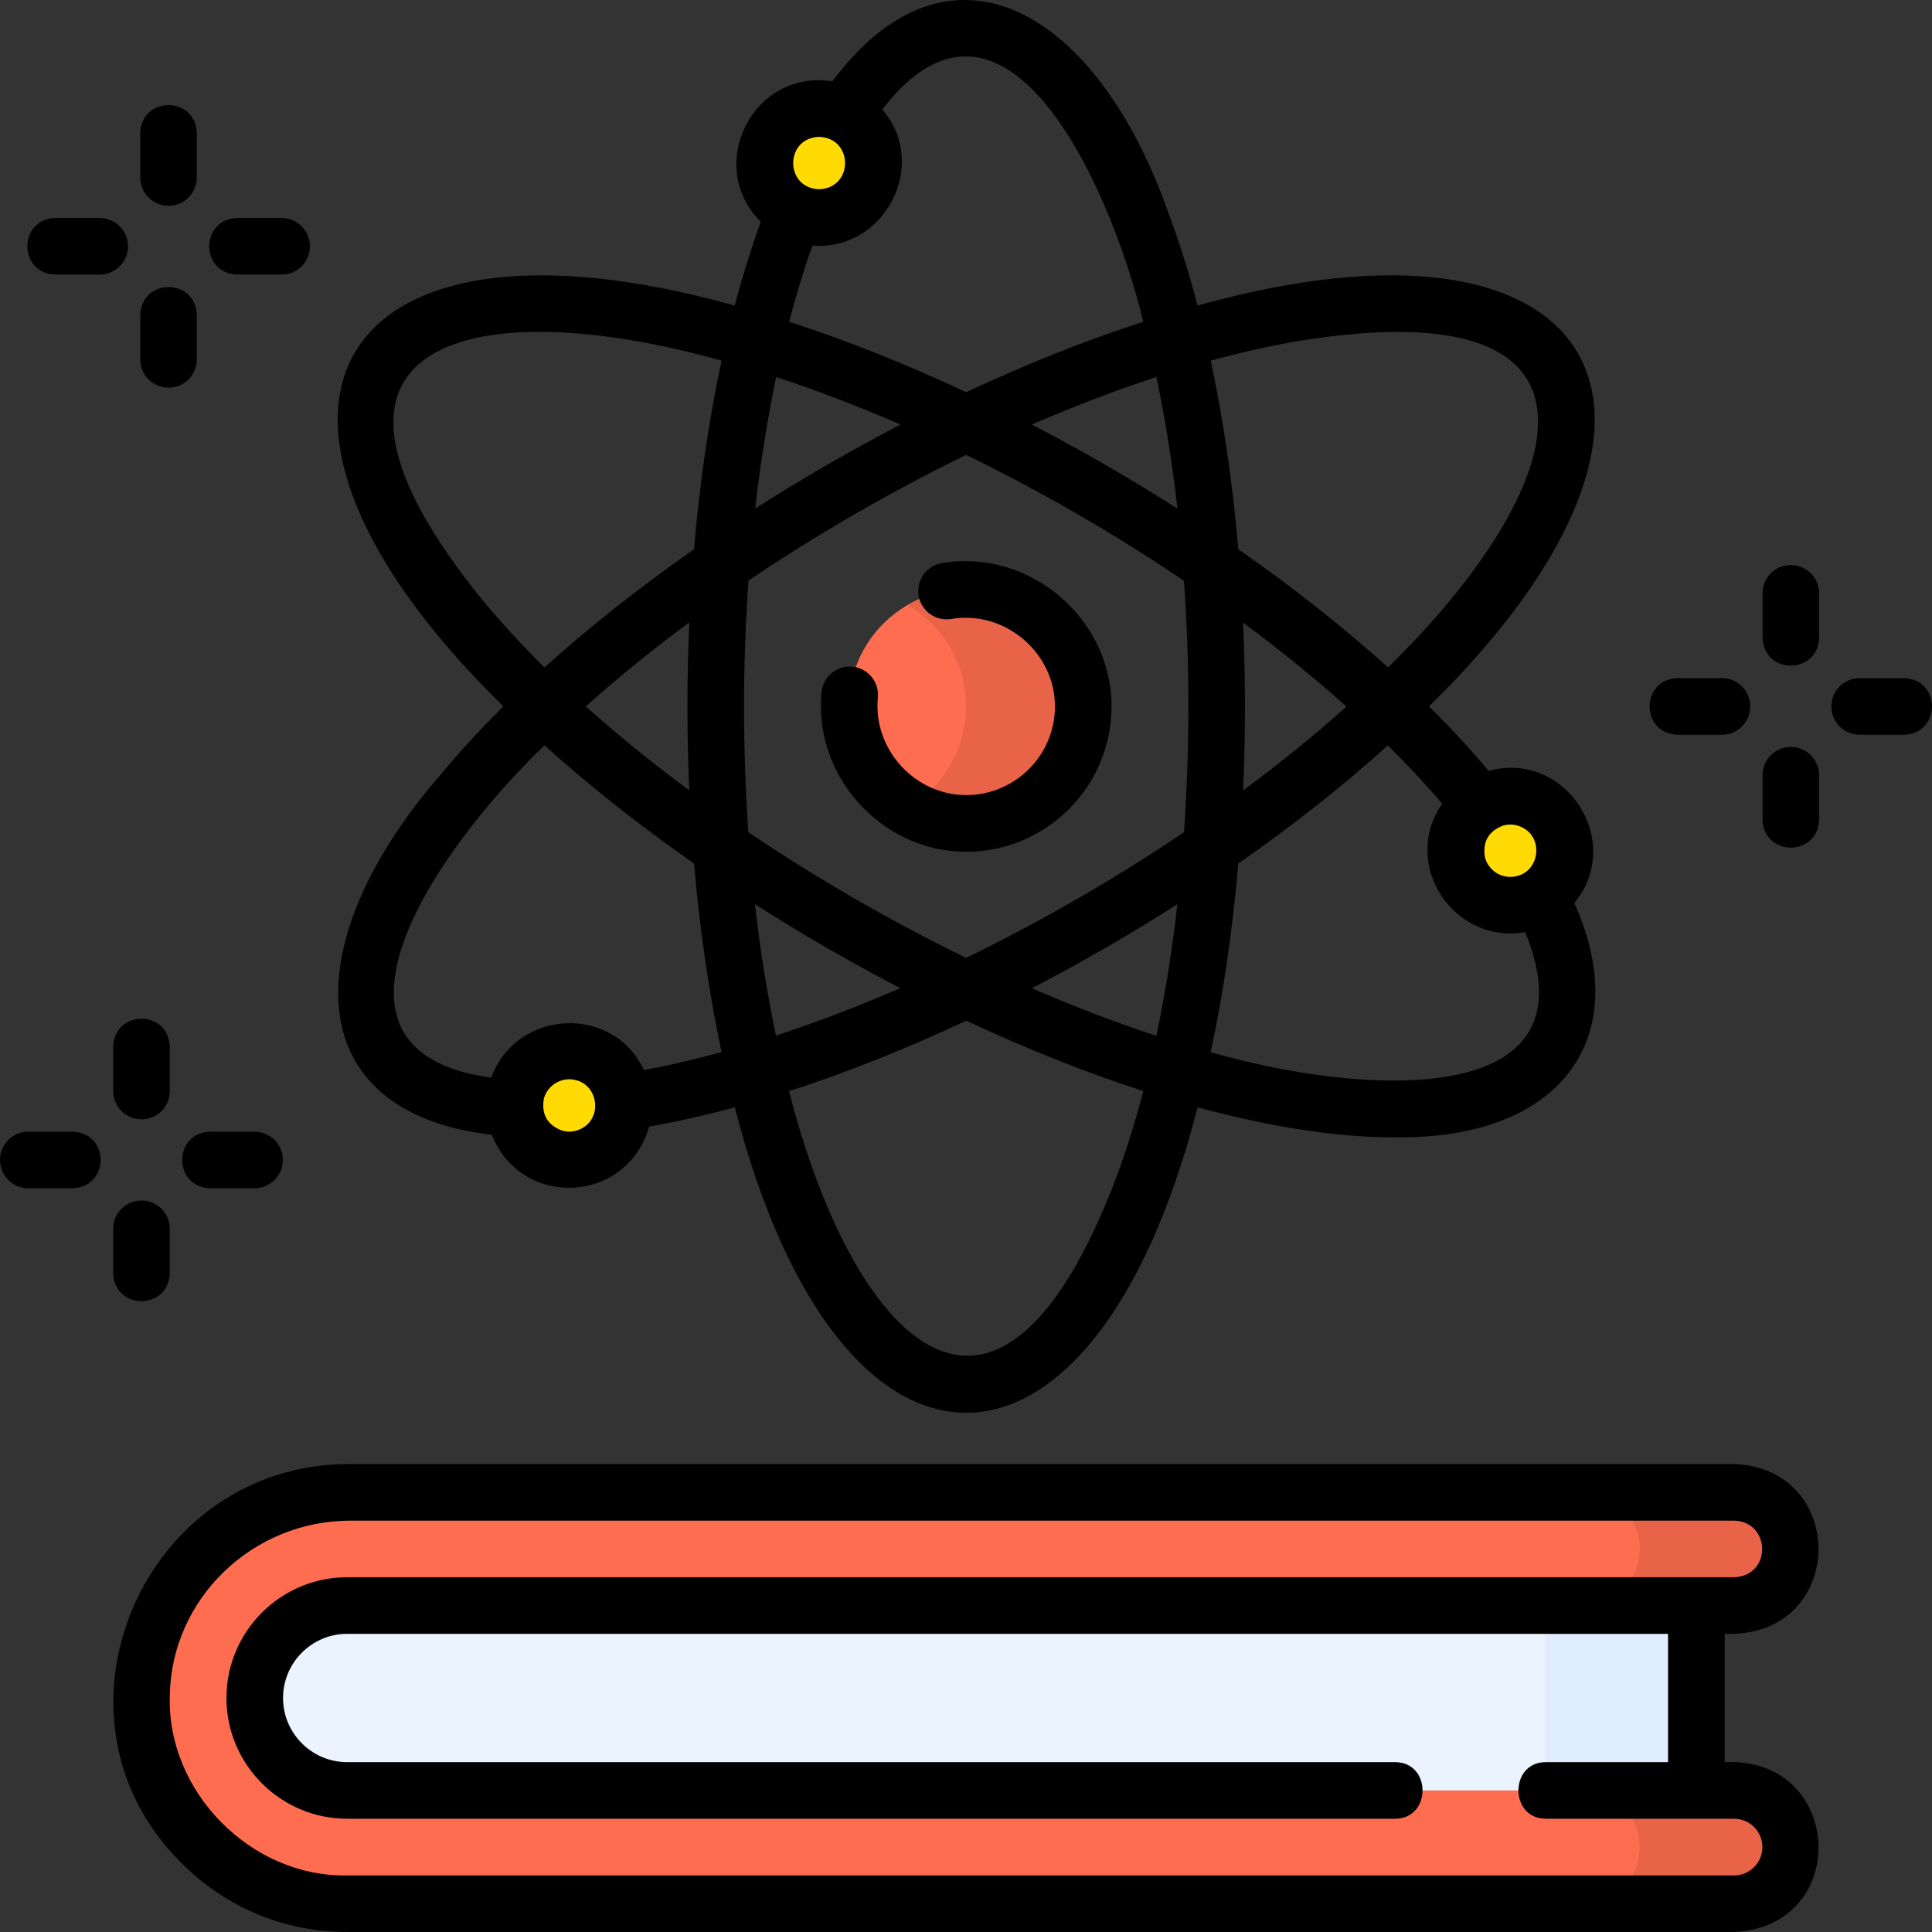 <svg width="24" height="24" viewBox="0 0 24 24" fill="none" xmlns="http://www.w3.org/2000/svg">
<rect x="0" y="0" width="24" height="24" fill="#333333" stroke="none"/>
<g clip-path="url(#clip0)">
<path d="M4.313 23.648C2.891 23.648 1.736 22.48 1.758 21.053C1.779 19.651 2.95 18.538 4.352 18.538H21.542C21.93 18.538 22.245 18.853 22.245 19.241C22.245 19.63 21.93 19.945 21.542 19.945H19.933V22.242H21.542C21.93 22.242 22.245 22.556 22.245 22.945C22.245 23.333 21.93 23.648 21.542 23.648H4.313Z" fill="#FF6D50"/>
<path d="M19.666 19.945H21.541C21.93 19.945 22.244 19.63 22.244 19.241C22.244 18.853 21.93 18.538 21.541 18.538H19.666C20.054 18.538 20.369 18.853 20.369 19.241C20.369 19.63 20.054 19.945 19.666 19.945Z" fill="#E86348"/>
<path d="M21.541 22.242H19.666C20.054 22.242 20.369 22.557 20.369 22.945C20.369 23.333 20.054 23.648 19.666 23.648H21.541C21.93 23.648 22.244 23.333 22.244 22.945C22.244 22.557 21.93 22.242 21.541 22.242Z" fill="#E86348"/>
<path d="M21.073 22.241H4.313C3.678 22.241 3.164 21.727 3.164 21.093C3.164 20.459 3.678 19.944 4.313 19.944H21.073V22.241Z" fill="#EBF3FF"/>
<path d="M19.197 19.944H21.073V22.241H19.197V19.944Z" fill="#E0EDFF"/>
<path d="M12.001 10.229C12.804 10.229 13.455 9.578 13.455 8.775C13.455 7.972 12.804 7.321 12.001 7.321C11.198 7.321 10.547 7.972 10.547 8.775C10.547 9.578 11.198 10.229 12.001 10.229Z" fill="#FF6D50"/>
<path d="M12 7.321C11.736 7.321 11.487 7.393 11.273 7.516C11.708 7.768 12 8.237 12 8.775C12 9.313 11.708 9.783 11.273 10.034C11.487 10.158 11.736 10.229 12 10.229C12.803 10.229 13.454 9.578 13.454 8.775C13.454 7.972 12.803 7.321 12 7.321Z" fill="#E86348"/>
<path d="M10.175 2.702C10.549 2.702 10.852 2.399 10.852 2.025C10.852 1.652 10.549 1.349 10.175 1.349C9.801 1.349 9.498 1.652 9.498 2.025C9.498 2.399 9.801 2.702 10.175 2.702Z" fill="#FFDA03"/>
<path d="M18.761 11.245C19.135 11.245 19.438 10.942 19.438 10.568C19.438 10.194 19.135 9.891 18.761 9.891C18.387 9.891 18.084 10.194 18.084 10.568C18.084 10.942 18.387 11.245 18.761 11.245Z" fill="#FFDA03"/>
<path d="M7.069 14.409C7.443 14.409 7.746 14.106 7.746 13.732C7.746 13.358 7.443 13.055 7.069 13.055C6.696 13.055 6.393 13.358 6.393 13.732C6.393 14.106 6.696 14.409 7.069 14.409Z" fill="#FFDA03"/>
<path d="M21.542 20.296C22.935 20.246 22.943 18.241 21.542 18.187H4.352C1.784 18.172 0.423 21.314 2.243 23.132C2.794 23.692 3.529 24 4.313 24H21.542C23.01 23.928 22.904 21.819 21.425 21.89V20.296H21.542ZM21.893 22.945C21.893 23.139 21.736 23.297 21.542 23.297H4.313C3.119 23.322 2.066 22.254 2.11 21.059C2.128 19.863 3.134 18.89 4.352 18.89H21.542C21.998 18.902 22.014 19.576 21.542 19.593H4.313C3.486 19.593 2.813 20.266 2.813 21.093C2.813 21.92 3.486 22.593 4.313 22.593H17.33C17.785 22.593 17.785 21.89 17.33 21.89H4.313C3.874 21.89 3.516 21.533 3.516 21.093C3.516 20.654 3.874 20.296 4.313 20.296H20.721V21.89H19.203C18.749 21.89 18.749 22.593 19.203 22.593H21.542C21.736 22.593 21.893 22.751 21.893 22.945Z" fill="black"/>
<path d="M12.002 10.581C12.998 10.581 13.808 9.771 13.808 8.775C13.808 7.676 12.784 6.812 11.7 6.995C11.508 7.028 11.379 7.209 11.412 7.401C11.444 7.592 11.626 7.721 11.817 7.689C12.478 7.577 13.105 8.102 13.105 8.775C13.105 9.383 12.61 9.877 12.002 9.877C11.361 9.877 10.843 9.303 10.905 8.666C10.925 8.473 10.783 8.301 10.59 8.282C10.397 8.263 10.225 8.404 10.206 8.598C10.103 9.641 10.952 10.581 12.002 10.581Z" fill="black"/>
<path d="M5.472 9.625C3.675 11.693 3.693 13.817 6.11 14.097C6.479 15.024 7.792 14.954 8.064 13.995C8.407 13.935 8.763 13.854 9.128 13.755C10.428 18.819 13.58 18.811 14.877 13.755C15.667 13.971 16.547 14.13 17.309 14.128C19.385 14.164 20.313 12.899 19.557 11.218C20.189 10.445 19.444 9.315 18.492 9.576C18.268 9.309 18.021 9.041 17.752 8.775C21.487 5.117 19.905 2.391 14.877 3.796C14.775 3.408 14.66 3.039 14.532 2.695C13.639 0.105 11.791 -0.942 10.341 1.011C9.355 0.852 8.749 2.059 9.451 2.755C9.332 3.082 9.224 3.43 9.127 3.796C4.092 2.39 2.522 5.124 6.253 8.775C5.968 9.058 5.706 9.342 5.472 9.625ZM7.233 14.014C7.158 14.057 7.07 14.069 6.986 14.046C6.8 13.977 6.723 13.845 6.756 13.648C6.804 13.471 6.987 13.373 7.155 13.418C7.43 13.486 7.482 13.877 7.233 14.014ZM13.873 14.612C12.362 18.6 10.579 16.605 9.802 13.555C10.514 13.325 11.253 13.031 12.003 12.679C12.752 13.03 13.492 13.324 14.203 13.554C14.105 13.928 13.995 14.282 13.873 14.612ZM9.243 8.775C9.243 8.247 9.262 7.724 9.298 7.212C10.162 6.63 11.066 6.107 12.002 5.651C12.939 6.108 13.845 6.631 14.708 7.215C14.781 8.254 14.781 9.299 14.708 10.338C13.844 10.921 12.938 11.443 12.001 11.899C11.065 11.442 10.16 10.92 9.296 10.338C9.261 9.828 9.243 9.306 9.243 8.775ZM8.563 9.819C8.102 9.478 7.671 9.129 7.277 8.775C7.671 8.422 8.102 8.072 8.563 7.731C8.532 8.427 8.531 9.124 8.563 9.819ZM9.381 6.317C9.446 5.748 9.534 5.201 9.642 4.684C10.144 4.848 10.662 5.046 11.187 5.274C10.57 5.595 9.967 5.943 9.381 6.317ZM12.818 5.274C13.344 5.046 13.862 4.848 14.365 4.683C14.474 5.201 14.562 5.749 14.627 6.318C14.04 5.944 13.436 5.595 12.818 5.274ZM15.442 7.734C15.902 8.075 16.332 8.425 16.726 8.777C16.332 9.13 15.902 9.479 15.442 9.819C15.473 9.125 15.473 8.429 15.442 7.734ZM14.626 11.232C14.562 11.802 14.474 12.35 14.365 12.867C13.862 12.703 13.344 12.505 12.818 12.276C13.436 11.955 14.04 11.607 14.626 11.232ZM10.271 11.774C10.575 11.95 10.879 12.117 11.184 12.275C10.659 12.502 10.141 12.7 9.639 12.865C9.531 12.348 9.443 11.801 9.378 11.232C9.669 11.418 9.966 11.599 10.271 11.774ZM18.924 10.286C19.173 10.424 19.121 10.815 18.846 10.882C18.672 10.929 18.494 10.826 18.447 10.652C18.414 10.456 18.491 10.323 18.677 10.254C18.762 10.232 18.844 10.242 18.924 10.286ZM17.916 9.984C17.394 10.73 18.057 11.737 18.946 11.579C19.874 13.838 16.833 13.592 15.04 13.07C15.197 12.339 15.312 11.551 15.383 10.727C16.061 10.255 16.685 9.761 17.24 9.26C17.485 9.502 17.712 9.744 17.916 9.984ZM16.122 4.237C20.331 3.552 19.495 6.093 17.242 8.291C16.687 7.79 16.062 7.296 15.383 6.823C15.312 5.999 15.197 5.212 15.04 4.48C15.413 4.378 15.775 4.297 16.122 4.237ZM10.175 1.7C10.605 1.714 10.605 2.337 10.175 2.351C9.746 2.337 9.746 1.714 10.175 1.7ZM10.092 3.05C10.99 3.124 11.552 2.039 10.959 1.36C12.45 -0.573 13.758 2.184 14.203 3.997C13.491 4.227 12.751 4.521 12.002 4.872C11.254 4.521 10.515 4.227 9.803 3.997C9.89 3.664 9.986 3.347 10.092 3.05ZM6.012 7.477C3.315 4.174 5.933 3.628 8.964 4.48C8.807 5.211 8.691 5.999 8.621 6.824C7.943 7.297 7.319 7.791 6.764 8.292C6.489 8.02 6.238 7.748 6.012 7.477ZM8.622 10.727C8.692 11.55 8.808 12.338 8.964 13.069C8.632 13.161 8.309 13.236 7.999 13.293C7.614 12.467 6.41 12.538 6.103 13.387C3.682 13.062 5.416 10.551 6.764 9.259C7.319 9.76 7.944 10.254 8.622 10.727Z" fill="black"/>
<path d="M22.246 7.019C22.052 7.019 21.895 7.176 21.895 7.37V7.92C21.909 8.385 22.583 8.385 22.598 7.92V7.37C22.598 7.176 22.44 7.019 22.246 7.019Z" fill="black"/>
<path d="M22.246 9.279C22.052 9.279 21.895 9.437 21.895 9.631V10.181C21.909 10.645 22.583 10.646 22.598 10.181V9.631C22.598 9.437 22.44 9.279 22.246 9.279Z" fill="black"/>
<path d="M23.651 8.424H23.102C22.907 8.424 22.75 8.581 22.75 8.775C22.75 8.97 22.907 9.127 23.102 9.127H23.651C24.116 9.113 24.116 8.438 23.651 8.424Z" fill="black"/>
<path d="M20.841 9.127H21.391C21.585 9.127 21.742 8.97 21.742 8.775C21.742 8.581 21.585 8.424 21.391 8.424H20.841C20.376 8.438 20.376 9.113 20.841 9.127Z" fill="black"/>
<path d="M2.094 2.556C2.288 2.556 2.445 2.398 2.445 2.204V1.654C2.431 1.19 1.757 1.189 1.742 1.654V2.204C1.742 2.398 1.9 2.556 2.094 2.556Z" fill="black"/>
<path d="M2.094 4.816C2.288 4.816 2.445 4.659 2.445 4.465V3.915C2.431 3.45 1.757 3.45 1.742 3.915V4.465C1.742 4.659 1.9 4.816 2.094 4.816Z" fill="black"/>
<path d="M2.948 3.411H3.498C3.692 3.411 3.85 3.254 3.85 3.06C3.85 2.865 3.692 2.708 3.498 2.708H2.948C2.484 2.722 2.483 3.397 2.948 3.411Z" fill="black"/>
<path d="M0.688 3.411H1.238C1.432 3.411 1.59 3.254 1.59 3.06C1.59 2.865 1.432 2.708 1.238 2.708H0.688C0.224 2.722 0.224 3.397 0.688 3.411Z" fill="black"/>
<path d="M1.406 13.004V13.554C1.406 13.748 1.564 13.905 1.758 13.905C1.952 13.905 2.109 13.748 2.109 13.554V13.004C2.095 12.539 1.421 12.539 1.406 13.004Z" fill="black"/>
<path d="M2.109 15.815V15.265C2.109 15.07 1.952 14.913 1.758 14.913C1.564 14.913 1.406 15.07 1.406 15.265V15.815C1.421 16.279 2.095 16.279 2.109 15.815Z" fill="black"/>
<path d="M2.612 14.058C2.148 14.072 2.147 14.746 2.612 14.761H3.162C3.356 14.761 3.514 14.603 3.514 14.409C3.514 14.215 3.356 14.058 3.162 14.058H2.612Z" fill="black"/>
<path d="M0.901 14.058H0.352C0.157 14.058 0 14.215 0 14.409C0 14.603 0.157 14.761 0.352 14.761H0.901C1.366 14.746 1.366 14.072 0.901 14.058Z" fill="black"/>
</g>
<defs>
<clipPath id="clip0">
<rect width="24" height="24" fill="white"/>
</clipPath>
</defs>
</svg>
